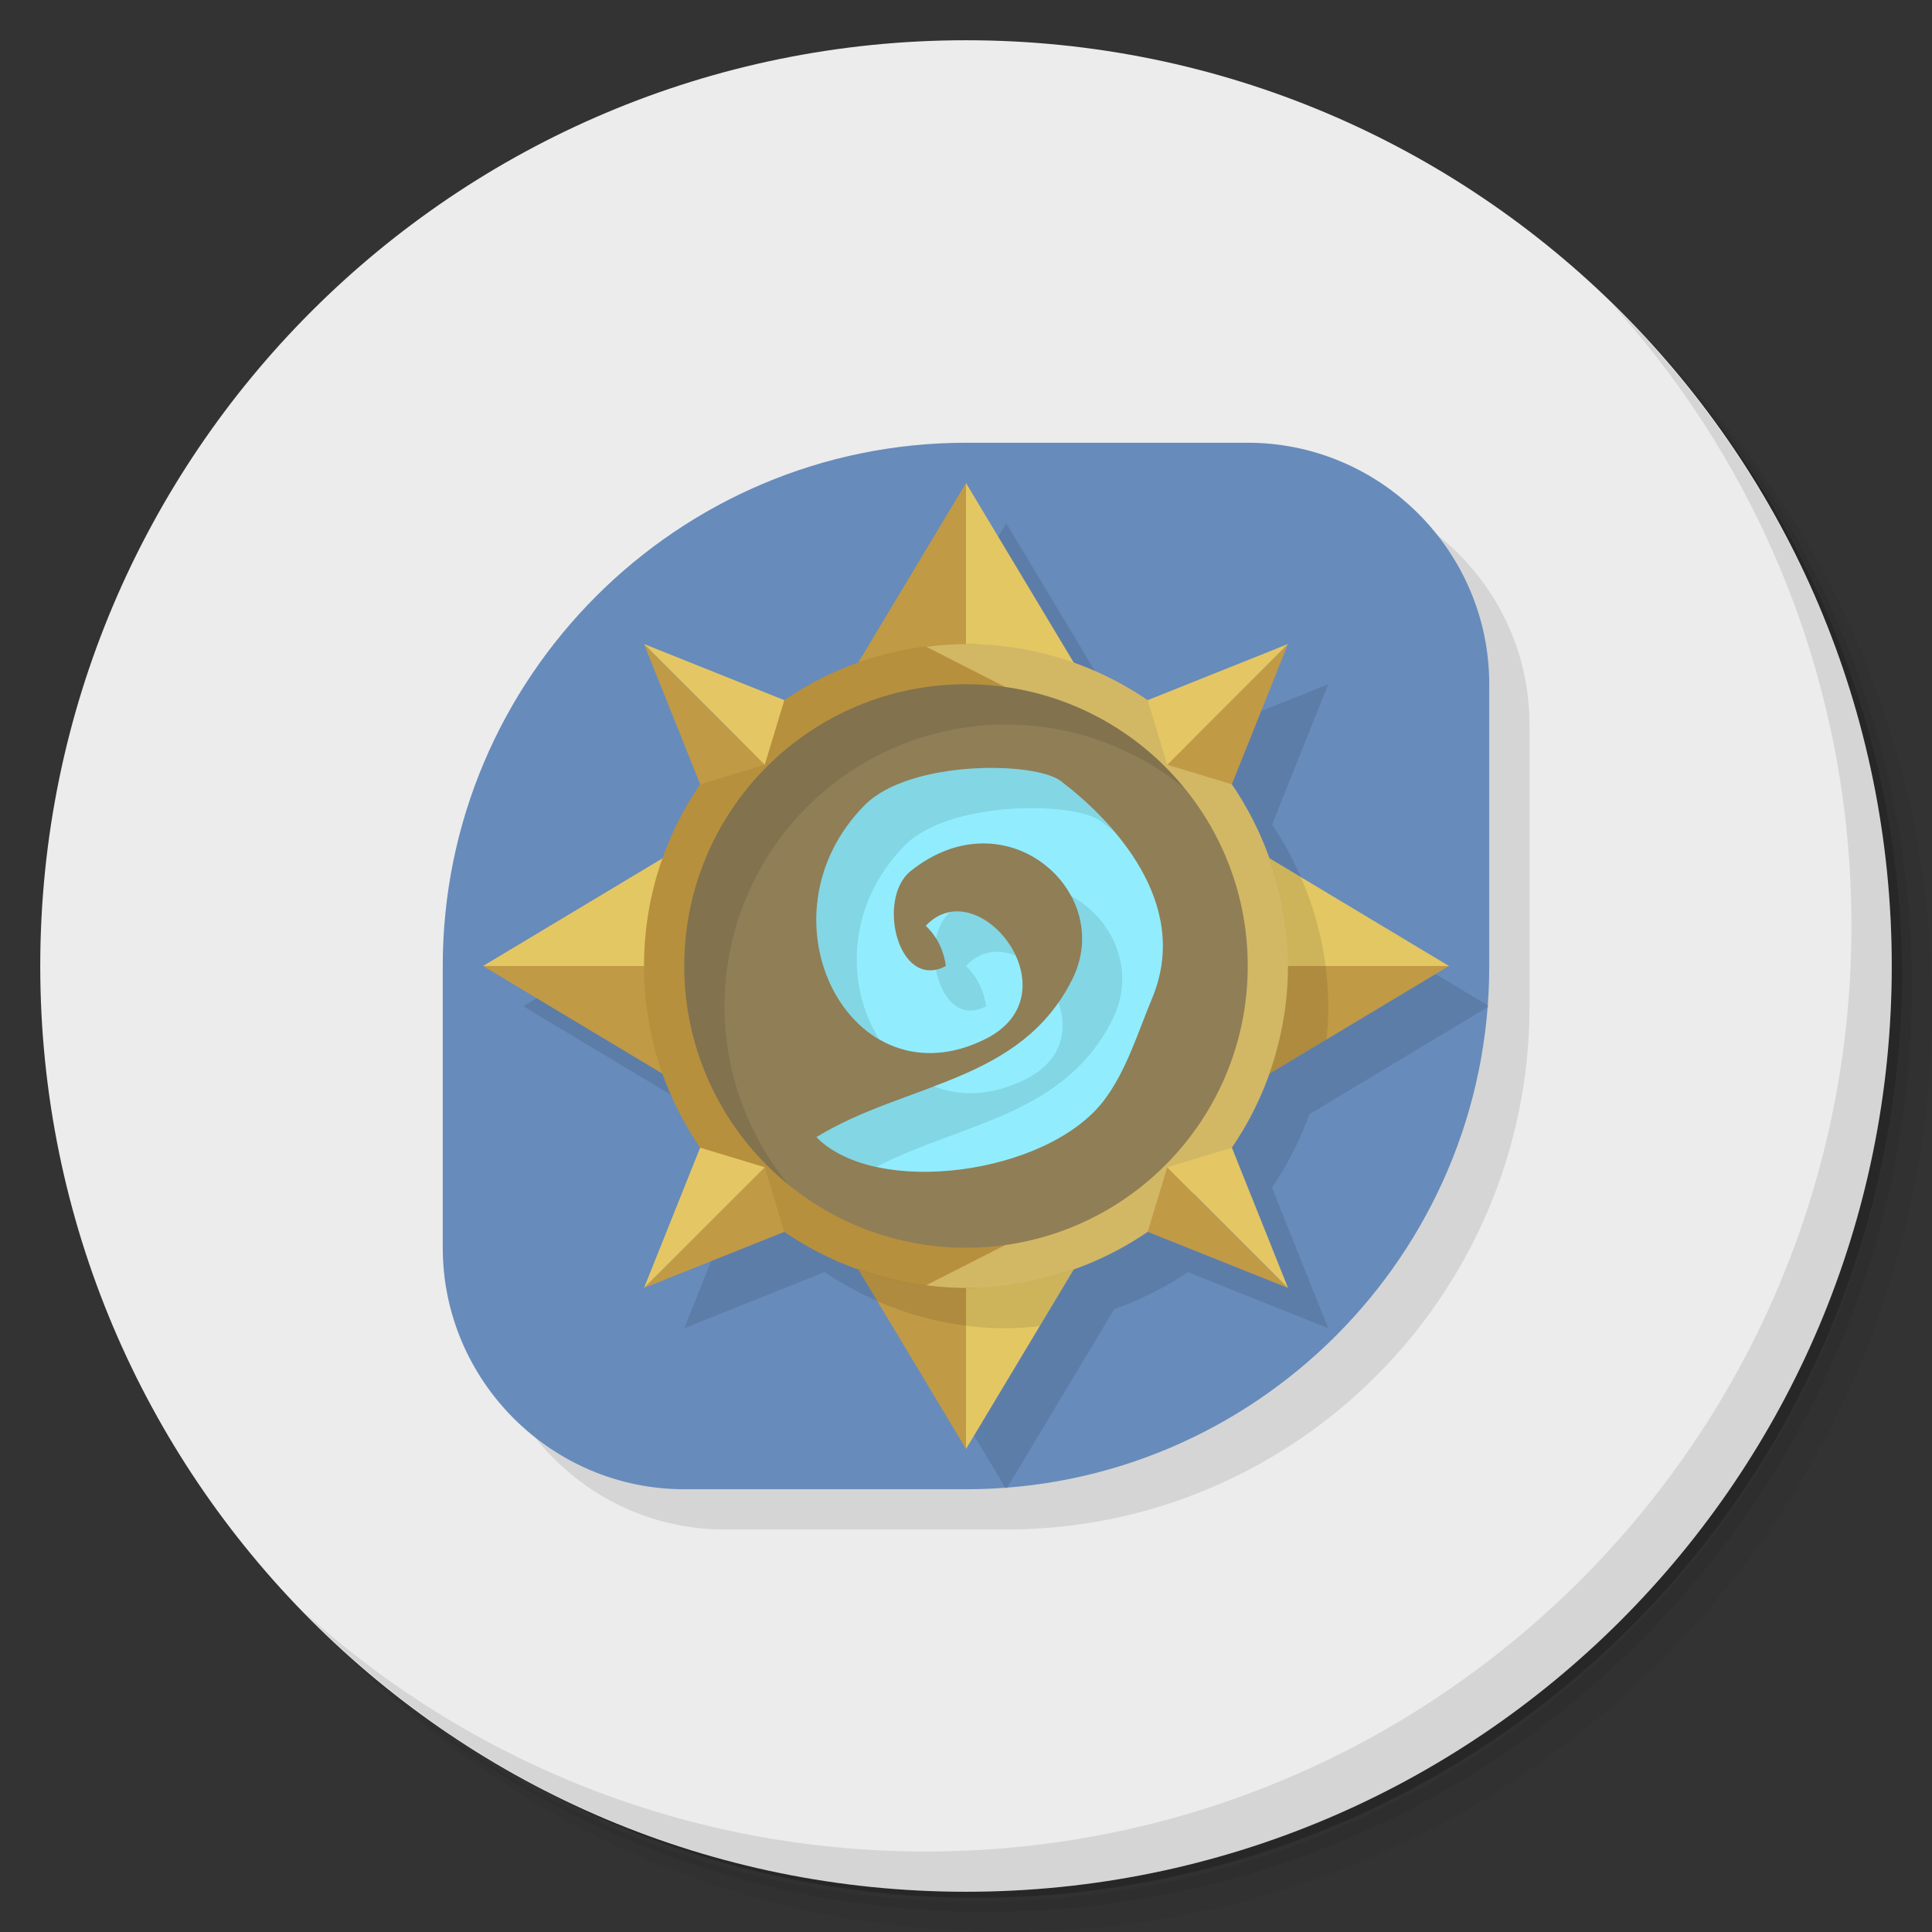 <?xml version="1.0" encoding="UTF-8" standalone="no"?>
<svg
   xmlns:dc="http://purl.org/dc/elements/1.1/"
   xmlns:cc="http://creativecommons.org/ns#"
   xmlns:rdf="http://www.w3.org/1999/02/22-rdf-syntax-ns#"
   xmlns:svg="http://www.w3.org/2000/svg"
   xmlns="http://www.w3.org/2000/svg"
   xmlns:sodipodi="http://sodipodi.sourceforge.net/DTD/sodipodi-0.dtd"
   xmlns:inkscape="http://www.inkscape.org/namespaces/inkscape"
   version="1.1"
   viewBox="0 0 48 48"
   id="svg49"
   sodipodi:docname="hearthstone.svg"
   inkscape:version="0.92.2 5c3e80d, 2017-08-06">
  <rect x="0" y="0" width="48" height="48" fill="#333333" stroke="none"/>
  <sodipodi:namedview
     pagecolor="#ffffff"
     bordercolor="#666666"
     borderopacity="1"
     objecttolerance="10"
     gridtolerance="10"
     guidetolerance="10"
     inkscape:pageopacity="0"
     inkscape:pageshadow="2"
     inkscape:window-width="785"
     inkscape:window-height="480"
     id="namedview51"
     showgrid="false"
     inkscape:zoom="4.9166667"
     inkscape:cx="24"
     inkscape:cy="24"
     inkscape:window-x="74"
     inkscape:window-y="27"
     inkscape:window-maximized="0"
     inkscape:current-layer="svg49" />
  <defs
     id="defs7">
    <linearGradient
       id="linearGradient840"
       x1="1"
       x2="47"
       gradientUnits="userSpaceOnUse">
      <stop
         style="stop-color:#e1c255"
         offset="0"
         id="stop2" />
      <stop
         style="stop-color:#e4c866"
         offset="1"
         id="stop4" />
    </linearGradient>
  </defs>
  <path
     d="m36.31 5c5.859 4.062 9.688 10.831 9.688 18.5 0 12.426-10.07 22.5-22.5 22.5-7.669 0-14.438-3.828-18.5-9.688 1.037 1.822 2.306 3.499 3.781 4.969 4.085 3.712 9.514 5.969 15.469 5.969 12.703 0 23-10.298 23-23 0-5.954-2.256-11.384-5.969-15.469-1.469-1.475-3.147-2.744-4.969-3.781zm4.969 3.781c3.854 4.113 6.219 9.637 6.219 15.719 0 12.703-10.297 23-23 23-6.081 0-11.606-2.364-15.719-6.219 4.16 4.144 9.883 6.719 16.219 6.719 12.703 0 23-10.298 23-23 0-6.335-2.575-12.06-6.719-16.219z"
     style="opacity:.05"
     id="path9" />
  <path
     d="m41.28 8.781c3.712 4.085 5.969 9.514 5.969 15.469 0 12.703-10.297 23-23 23-5.954 0-11.384-2.256-15.469-5.969 4.113 3.854 9.637 6.219 15.719 6.219 12.703 0 23-10.298 23-23 0-6.081-2.364-11.606-6.219-15.719z"
     style="opacity:.1"
     id="path11" />
  <path
     d="m31.25 2.375c8.615 3.154 14.75 11.417 14.75 21.13 0 12.426-10.07 22.5-22.5 22.5-9.708 0-17.971-6.135-21.12-14.75a23 23 0 0 0 44.875-7 23 23 0 0 0-16-21.875z"
     style="opacity:.2"
     id="path13" />
  <g
     transform="matrix(0,-1,1,0,0,48)"
     style="fill:#ececec"
     id="g17">
    <path
       d="m24 1c12.703 0 23 10.297 23 23s-10.297 23-23 23-23-10.297-23-23 10.297-23 23-23z"
       style="fill:#ececec"
       id="path15" />
  </g>
  <path
     d="m25 12c-7.168 0-13 5.832-13 13v7c-1e-6 3.302 2.698 6 6 6h7c7.168 0 13-5.832 13-13v-7c0-3.302-2.698-6-6-6z"
     style="opacity:.1;paint-order:stroke fill markers"
     id="path19" />
  <path
     d="m24 11c-7.168 0-13 5.832-13 13v7c-1e-6 3.302 2.698 6 6 6h7c7.168 0 13-5.832 13-13v-7c0-3.302-2.698-6-6-6z"
     style="fill:#678bbb;paint-order:stroke fill markers"
     id="path21" />
  <path
     d="m40.03 7.531c3.712 4.084 5.969 9.514 5.969 15.469 0 12.703-10.297 23-23 23-5.954 0-11.384-2.256-15.469-5.969 4.178 4.291 10.01 6.969 16.469 6.969 12.703 0 23-10.298 23-23 0-6.462-2.677-12.291-6.969-16.469z"
     style="opacity:.1"
     id="path23" />
  <path
     d="m25 13-2.682 4.471c-0.654 0.233-1.271 0.542-1.834 0.928l0.002-0.004-3.486-1.395 1.395 3.486 0.004-0.002c-0.386 0.563-0.695 1.18-0.928 1.834l-4.471 2.682 4.471 2.682c0.233 0.654 0.542 1.271 0.928 1.834l-0.004-0.002-1.395 3.486 3.486-1.395-0.002-0.004c0.563 0.386 1.18 0.695 1.834 0.928l2.682 4.471 2.684-4.475a8 8 0 0 0 1.83-0.92l3.486 1.395-1.395-3.486-0.012 0.004a8 8 0 0 0 0.936-1.834l4.471-2.684-4.475-2.684a8 8 0 0 0-0.92-1.83l1.395-3.486-3.486 1.395 0.004 0.012a8 8 0 0 0-1.834-0.936l-2.684-4.471z"
     style="opacity:.1"
     id="path25" />
  <path
     d="m24 12-3 5h3v-5zm-12 12 5 3v-3h-5zm19 0v3l5-3h-5zm-10 7 3 5v-5h-3z"
     style="fill:#c19a46"
     id="path27" />
  <path
     d="m24 12v5h3l-3-5zm-7 9-5 3h5v-3zm14 0v3h5l-5-3zm-7 10v5l3-5h-3z"
     style="fill:#e3c763"
     id="path29" />
  <path
     d="m31 24s-2.582 8-7 8-8-3.582-8-8c0-4.418 3.582-8 8-8 4.418 0 7 8 7 8z"
     style="fill:#b7903d;paint-order:stroke fill markers"
     id="path31" />
  <path
     d="m24 16a8 8 0 0 0-0.984 0.07l1.984 1.01v13.84l-1.988 1.012a8 8 0 0 0 0.988 0.068 8 8 0 0 0 8-8 8 8 0 0 0-8-8z"
     style="fill:#d2b865"
     id="path33" />
  <circle
     cx="24"
     cy="24"
     r="7"
     style="fill:#907e56;paint-order:stroke fill markers"
     id="circle35" />
  <path
     d="m23.5 24c-1.184 0.628-1.735-1.671-0.875-2.359 2.378-1.903 5.094 0.531 4.016 2.688-1.292 2.583-4.12 2.553-6.359 3.922 1.483 1.507 5.736 0.934 7.141-0.906 0.554-0.725 0.839-1.671 1.203-2.547 0.987-2.374-1.007-4.425-2.266-5.391-0.652-0.5-3.771-0.522-4.875 0.594-2.77 2.799-0.337 7.481 3 5.812 2.251-1.125-0.172-4.213-1.484-2.812 0.326 0.31 0.456 0.691 0.5 1z"
     style="fill:#91edfd"
     id="path37" />
  <path
     d="m24 17a7 7 0 0 0-7 7 7 7 0 0 0 2.578 5.42 7 7 0 0 1-1.578-4.42 7 7 0 0 1 7-7 7 7 0 0 1 4.422 1.58 7 7 0 0 0-5.422-2.58z"
     style="opacity:.1;paint-order:stroke fill markers"
     id="path39" />
  <path
     d="m31.529 21.318c0.309 0.86 0.468 1.767 0.471 2.682-0.003 0.916-0.164 1.824-0.475 2.686l1.432-0.859c0.029-0.274 0.043-0.55 0.043-0.826-0.004-1.105-0.236-2.198-0.684-3.209zm-10.215 10.207 0.48 0.801c1.01 0.443 2.102 0.673 3.205 0.674 0.278-0.003 0.556-0.021 0.832-0.053l0.852-1.418c-0.861 0.309-1.769 0.468-2.684 0.471-0.916-0.003-1.824-0.164-2.686-0.475z"
     style="opacity:.1;paint-order:stroke fill markers"
     id="path41" />
  <path
     d="m16 16 1.395 3.486 1.605-0.486-3-3zm16 0-3 3 1.605 0.486 1.395-3.486zm-13 13-3 3 3.486-1.395-0.486-1.605zm10 0-0.486 1.605 3.486 1.395-3-3z"
     style="fill:#c19a46"
     id="path43" />
  <path
     d="m16 16 3 3 0.486-1.605-3.486-1.395zm16 0-3.486 1.395 0.486 1.605 3-3zm-14.605 12.514-1.395 3.486 3-3-1.605-0.486zm13.211 0-1.605 0.486 3 3-1.395-3.486z"
     style="fill:#e4c764"
     id="path45" />
  <path
     d="m24.822 19.08c-1.17-0.03-2.648 0.223-3.338 0.92-1.937 1.956-1.327 4.826 0.354 5.811-0.819-1.315-0.824-3.325 0.646-4.811 1.104-1.116 4.223-1.094 4.875-0.594 0.104 0.08 0.218 0.178 0.33 0.271-0.438-0.518-0.92-0.957-1.33-1.272-0.244-0.188-0.835-0.308-1.537-0.326zm1.777 3.17c0.332 0.61 0.401 1.358 0.041 2.078-0.104 0.209-0.222 0.395-0.346 0.572 0.242 0.673 0.105 1.454-0.811 1.912-0.849 0.425-1.637 0.434-2.299 0.172-0.972 0.369-1.983 0.703-2.904 1.266 0.361 0.367 0.888 0.606 1.496 0.738 2.147-1.103 4.665-1.263 5.863-3.66 0.605-1.211 0.014-2.509-1.041-3.078zm-2.783 0.393c-0.071-0.003-0.141 0.009-0.211 0.021-0.185 0.159-0.296 0.395-0.352 0.658 0.141 0.23 0.216 0.47 0.246 0.678-0.086 0.045-0.167 0.071-0.246 0.088 0.128 0.69 0.581 1.265 1.246 0.912-0.044-0.309-0.174-0.69-0.5-1 0.369-0.394 0.824-0.426 1.24-0.254-0.275-0.602-0.852-1.083-1.424-1.103z"
     style="opacity:.1"
     id="path47" />
</svg>

